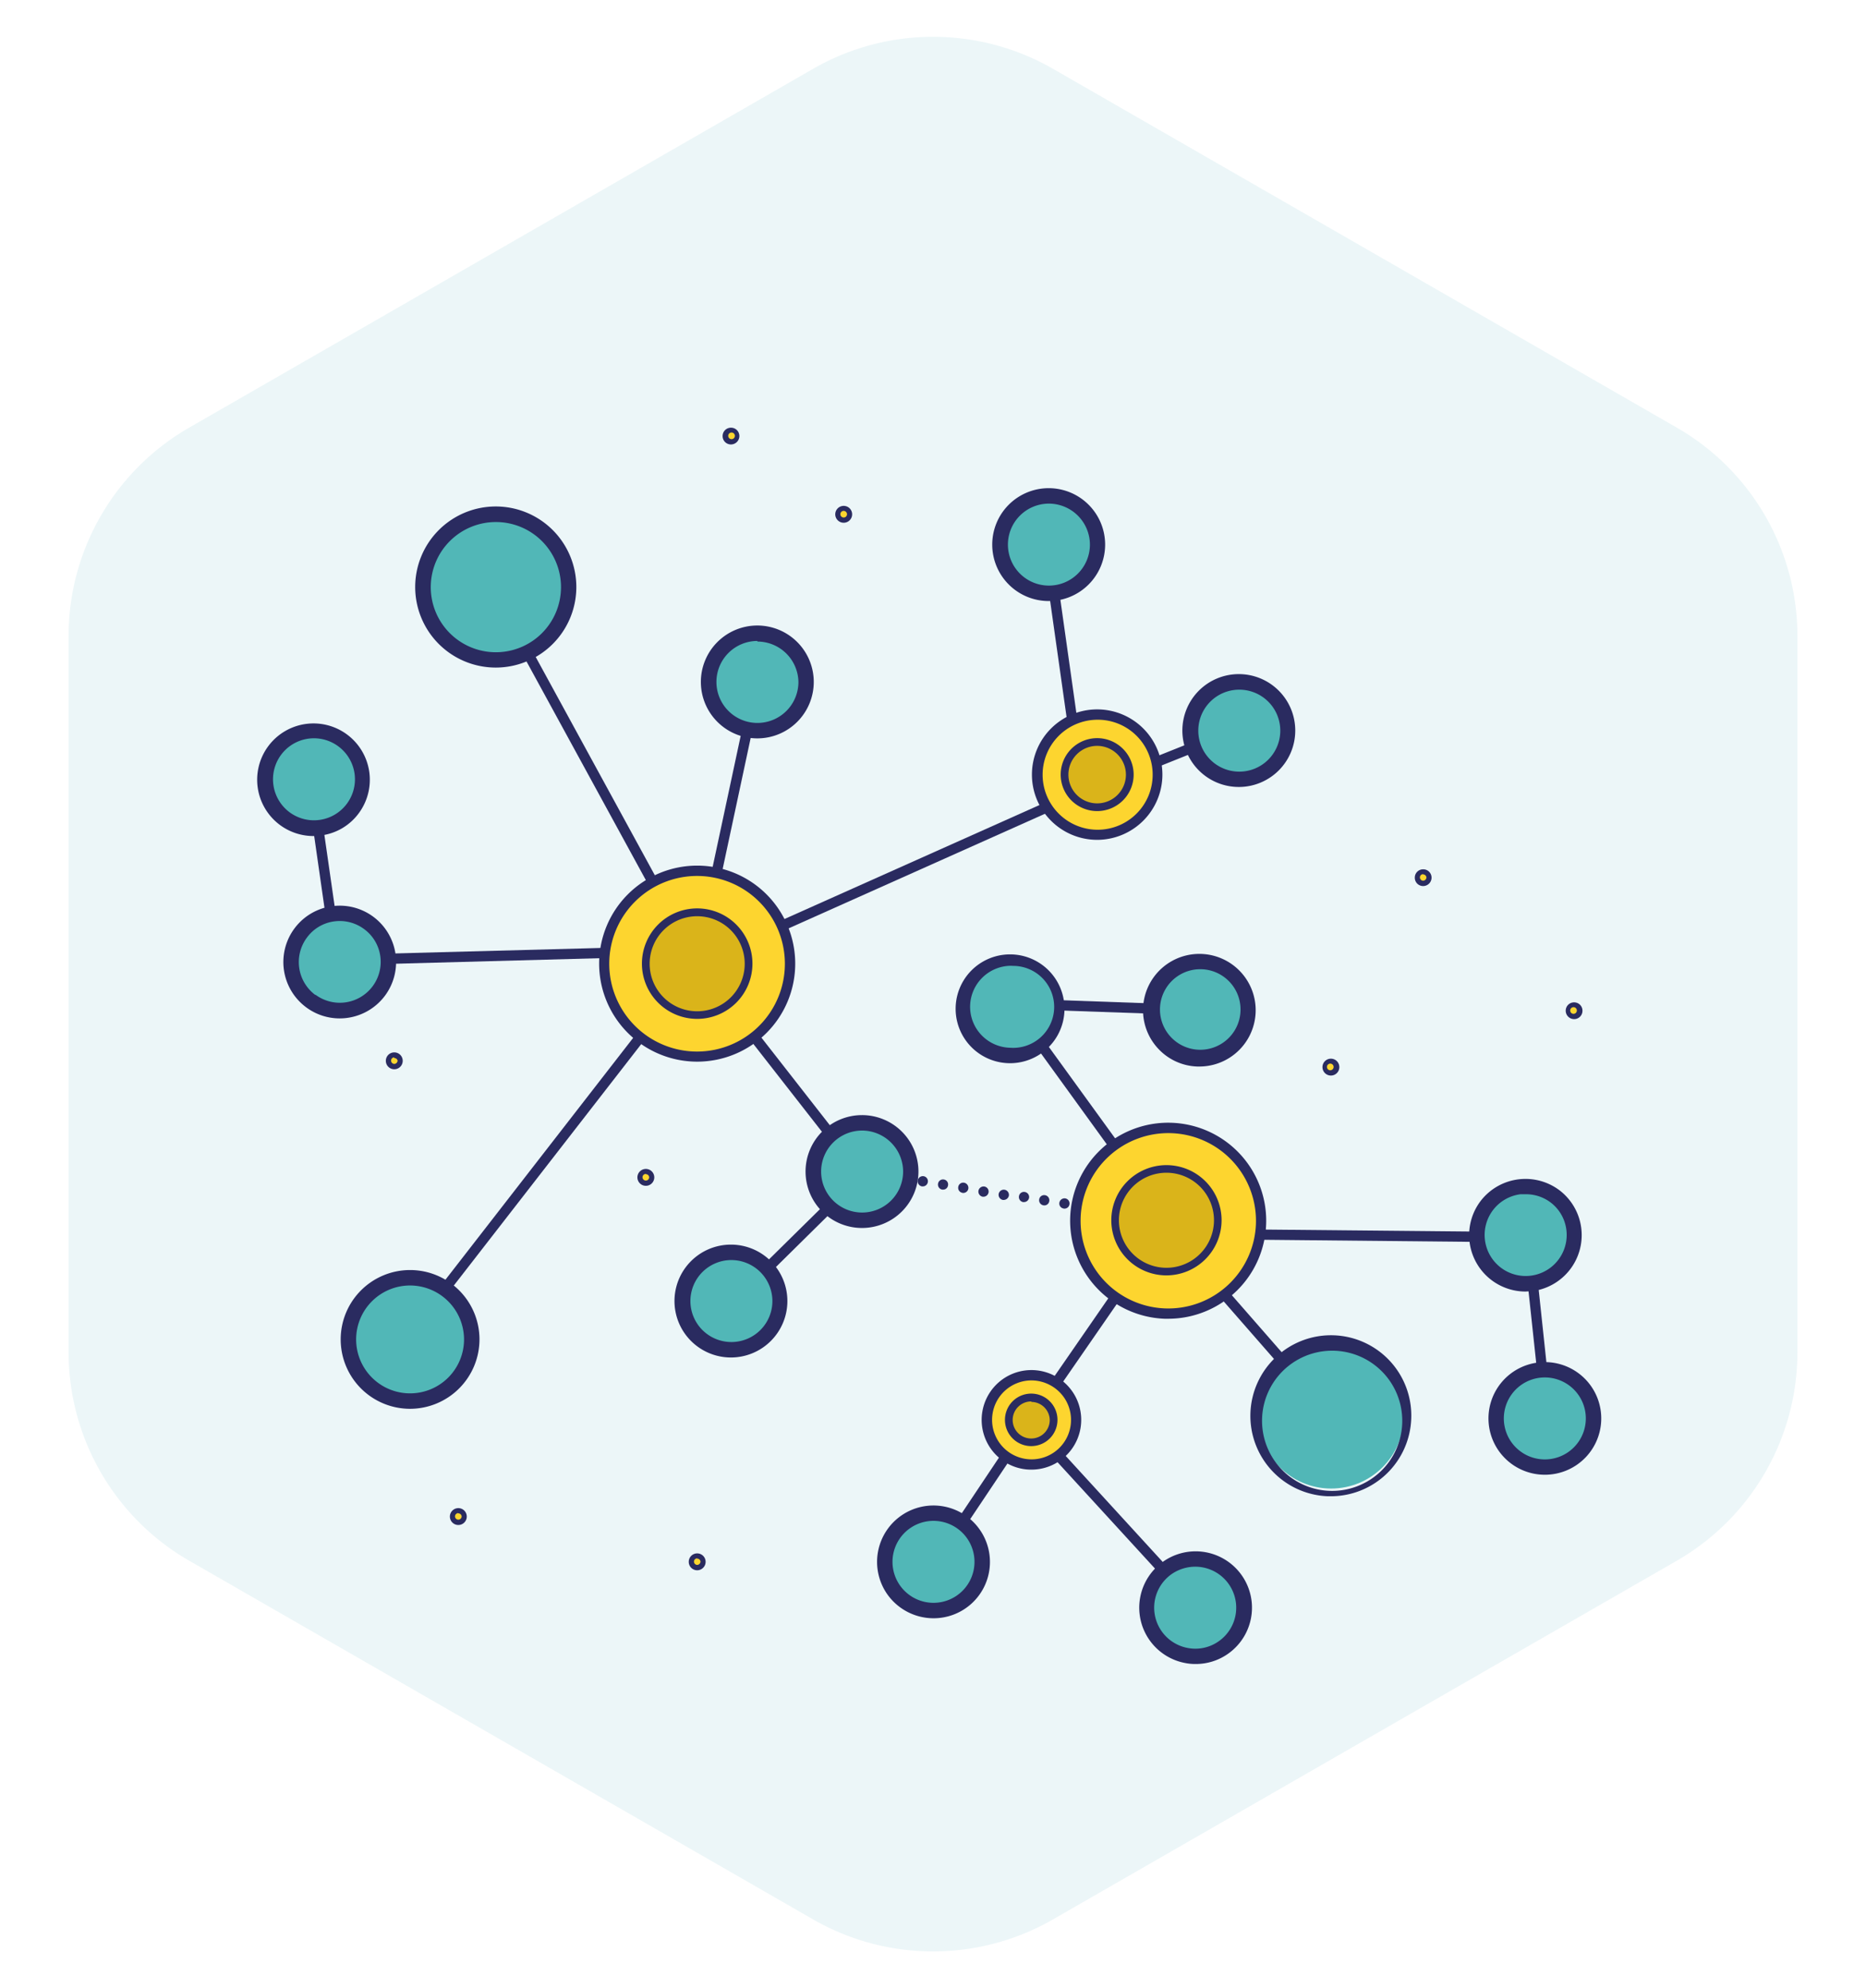 <svg viewBox="0 0 157.03 167.35" xmlns="http://www.w3.org/2000/svg"><path d="M151.26 113.81V53.54A20.24 20.24 0 0 0 141.12 36L88.61 5.79a20.25 20.25 0 0 0-20.18 0L15.91 36A20.24 20.24 0 0 0 5.77 53.54v60.27a20.27 20.27 0 0 0 10.14 17.55l52.52 30.2a20.25 20.25 0 0 0 20.18 0l52.51-30.2a20.27 20.27 0 0 0 10.14-17.55z" fill="#a0d6de" opacity=".2"/><path d="M98 103.13a.43.43 0 0 1-.36-.49.43.43 0 0 1 .49-.37.44.44 0 0 1 .36.5.44.44 0 0 1-.43.37H98zm-1.71-.28a.44.44 0 0 1-.36-.49.43.43 0 0 1 .5-.35.41.41 0 0 1 .35.49.42.42 0 0 1-.42.36h-.07zm-1.7-.27a.43.43 0 0 1-.36-.5.44.44 0 0 1 .49-.35.44.44 0 0 1 .37.49.44.44 0 0 1-.44.36zm-1.7-.27a.44.44 0 0 1-.37-.49.45.45 0 0 1 .5-.37.44.44 0 0 1 .36.5.45.45 0 0 1-.42.37h-.07zm-1.68-.31a.43.43 0 0 1-.35-.5.42.42 0 0 1 .49-.35.43.43 0 0 1 .36.49.44.44 0 0 1-.43.36zm-1.7-.28a.42.42 0 0 1-.36-.49.44.44 0 0 1 .5-.36.43.43 0 0 1 .35.49.42.42 0 0 1-.42.37h-.07zm-1.71-.27a.43.43 0 0 1-.35-.49.42.42 0 0 1 .49-.36.43.43 0 0 1 .36.5.42.42 0 0 1-.43.36h-.07zm-1.7-.27a.43.43 0 0 1-.35-.5.42.42 0 0 1 .49-.35.43.43 0 0 1 .36.49.44.44 0 0 1-.43.36zm-1.7-.18a.44.44 0 0 1-.36-.5.44.44 0 0 1 .49-.36.44.44 0 0 1 .37.5.45.45 0 0 1-.44.36zm-1.7-.27a.44.44 0 0 1-.36-.5.44.44 0 0 1 .5-.36.43.43 0 0 1 .35.5.44.44 0 0 1-.42.36zm-1.7-.33a.42.42 0 0 1-.36-.49.42.42 0 0 1 .49-.36.44.44 0 0 1 .36.49.43.43 0 0 1-.43.37H81zm-1.71-.27a.43.43 0 0 1-.35-.5.42.42 0 0 1 .49-.35.42.42 0 0 1 .35.49.41.41 0 0 1-.42.36zm-1.7-.27a.44.44 0 0 1-.36-.5.44.44 0 0 1 .49-.36.43.43 0 0 1 .36.5.43.43 0 0 1-.43.36zm-1.71-.28a.42.42 0 0 1-.35-.49.44.44 0 0 1 .49-.36.43.43 0 0 1 .36.5.44.44 0 0 1-.43.36h-.07zm-1.69-.26a.44.44 0 0 1-.37-.5.43.43 0 0 1 .49-.36.44.44 0 0 1 .37.49.44.44 0 0 1-.43.37zM72.48 99a.43.43 0 0 1-.36-.49.43.43 0 0 1 .5-.36.42.42 0 0 1 .35.49.44.44 0 0 1-.42.37h-.07z" fill="#2a2b60"/><path d="M58.67 81.11l32.41-14.48" fill="#fdd52f"/><path d="M58.5 80.715l32.409-14.49.35.785L58.852 81.5zM40.577 48.839l.755-.412L58.02 79.01l-.755.412z" fill="#2a2b60"/><circle cx="41.73" cy="49.41" fill="#51b7b7" r="6.12"/><path d="M41.73 56.19a6.78 6.78 0 1 1 6.77-6.78 6.78 6.78 0 0 1-6.77 6.78zm0-12.25a5.48 5.48 0 1 0 5.48 5.47 5.48 5.48 0 0 0-5.48-5.47zM33.14 114.71l-.68-.52 25.81-33.26 5.05-23.62.84.18-5.09 23.81-.06.08z" fill="#2a2b60"/><circle cx="63.74" cy="57.4" fill="#51b7b7" r="4.1"/><path d="M63.74 62.15a4.75 4.75 0 1 1 4.74-4.75 4.75 4.75 0 0 1-4.74 4.75zm0-8.2a3.45 3.45 0 1 0 3.45 3.45 3.46 3.46 0 0 0-3.45-3.4z" fill="#2a2b60"/><circle cx="34.51" cy="112.74" fill="#51b7b7" r="5.19"/><path d="M34.51 118.58a5.84 5.84 0 1 1 5.84-5.84 5.85 5.85 0 0 1-5.84 5.84zm0-10.38a4.54 4.54 0 1 0 4.54 4.54 4.55 4.55 0 0 0-4.54-4.54zM62.08 109.82l-.61-.62 10.5-10.35-13.64-17.47.68-.53 14.11 18.07z" fill="#2a2b60"/><circle cx="72.55" cy="98.61" fill="#51b7b7" r="4.1"/><path d="M72.55 103.36a4.75 4.75 0 1 1 4.74-4.75 4.75 4.75 0 0 1-4.74 4.75zm0-8.2A3.45 3.45 0 1 0 76 98.61a3.46 3.46 0 0 0-3.45-3.45z" fill="#2a2b60"/><circle cx="61.51" cy="109.51" fill="#51b7b7" r="4.1"/><path d="M61.51 114.26a4.75 4.75 0 1 1 4.75-4.75 4.75 4.75 0 0 1-4.75 4.75zm0-8.2a3.45 3.45 0 1 0 3.49 3.45 3.46 3.46 0 0 0-3.49-3.45z" fill="#2a2b60"/><circle cx="58.67" cy="81.11" fill="#fdd52f" r="7.81"/><path d="M58.67 89.36a8.25 8.25 0 1 1 8.25-8.25 8.25 8.25 0 0 1-8.25 8.25zm0-15.63a7.39 7.39 0 1 0 7.38 7.38 7.39 7.39 0 0 0-7.38-7.38zM90.73 67.24l-2.89-20.42.86-.12 2.73 19.33 10.22-4.09.32.8z" fill="#2a2b60"/><circle cx="88.27" cy="45.84" fill="#51b7b7" r="4.1"/><path d="M88.27 50.59A4.75 4.75 0 1 1 93 45.84a4.75 4.75 0 0 1-4.73 4.75zm0-8.2a3.45 3.45 0 1 0 3.45 3.45 3.46 3.46 0 0 0-3.45-3.45z" fill="#2a2b60"/><circle cx="104.29" cy="61.5" fill="#51b7b7" r="4.1"/><path d="M104.29 66.24A4.75 4.75 0 1 1 109 61.5a4.75 4.75 0 0 1-4.71 4.74zm0-8.19a3.45 3.45 0 1 0 3.45 3.45 3.45 3.45 0 0 0-3.45-3.45zM28 81.26L25.8 65.9l.85-.13 2.1 14.6 22.15-.59.03.86z" fill="#2a2b60"/><circle cx="28.59" cy="80.98" fill="#51b7b7" r="4.1"/><path d="M28.59 85.72a4.72 4.72 0 0 1-2.82-.93 4.74 4.74 0 1 1 5.64-7.63 4.75 4.75 0 0 1 1 6.63 4.75 4.75 0 0 1-3.82 1.93zm-2.05-2A3.44 3.44 0 0 0 32 80.46a3.41 3.41 0 0 0-1.36-2.26 3.44 3.44 0 0 0-2.56-.64 3.4 3.4 0 0 0-2.26 1.37 3.45 3.45 0 0 0 .72 4.82z" fill="#2a2b60"/><circle cx="26.38" cy="65.62" fill="#51b7b7" r="4.1"/><path d="M26.37 70.37a4.74 4.74 0 0 1-2.81-.93 4.74 4.74 0 1 1 6.64-1 4.67 4.67 0 0 1-3.11 1.87 4.37 4.37 0 0 1-.72.06zm-2-2a3.45 3.45 0 1 0 4.1-5.55 3.44 3.44 0 0 0-4.82.72 3.46 3.46 0 0 0 .72 4.83z" fill="#2a2b60"/><path d="M98.32 102.74l-11.78 17.02" fill="#fdd52f"/><path d="M86.193 119.516l11.769-17.029.707.489L86.9 120.005zM98.956 104.938l.648-.566 11.765 13.464-.647.565z" fill="#2a2b60"/><circle cx="112.02" cy="119.17" fill="#51b7b7" r="6.12"/><path d="M112 125.94h-.25a6.77 6.77 0 0 1-4.36-11.73 6.76 6.76 0 0 1 11.37 5.21 6.77 6.77 0 0 1-6.76 6.52zm0-12.25a5.9 5.9 0 1 0 .21 0zM97.97 102.99L84.23 84.01l16.72.59-.03.86-14.96-.52 12.71 17.54z" fill="#2a2b60"/><circle cx="85.09" cy="84.74" fill="#51b7b7" r="4.1"/><path d="M85.09 89.49h-.18a4.58 4.58 0 1 1 .18 0zm0-8.2a3.46 3.46 0 0 0-3.45 3.33A3.45 3.45 0 0 0 85 88.19a3.45 3.45 0 1 0 .25-6.89z" fill="#2a2b60"/><circle cx="100.93" cy="85.03" fill="#51b7b7" r="4.1"/><path d="M100.94 89.77h-.18a4.7 4.7 0 0 1-3.3-1.51 4.74 4.74 0 1 1 3.48 1.51zm0-8.19a3.39 3.39 0 1 0 .13 0z" fill="#2a2b60"/><circle cx="98.32" cy="102.74" fill="#fdd52f" r="7.81"/><path d="M98.32 111H98a8.26 8.26 0 0 1-7.94-8.54 8.25 8.25 0 1 1 8.26 8.54zm-7.38-8.51a7.38 7.38 0 1 0 7.65-7.11 7.38 7.38 0 0 0-7.65 7.11zM99.78 134.85L86.6 120.46l-6.12 9.15-.72-.48 6.73-10.07 13.92 15.21z" fill="#2a2b60"/><circle cx="86.79" cy="119.51" fill="#fdd52f" r="3.75"/><path d="M86.8 123.7a4.11 4.11 0 0 1-.78-.07 4.17 4.17 0 0 1-2.68-1.75 4.2 4.2 0 0 1 1.08-5.82 4.19 4.19 0 1 1 2.38 7.64zm0-7.51a3.32 3.32 0 0 0-2.73 5.2 3.32 3.32 0 0 0 5.48-3.75 3.36 3.36 0 0 0-2.75-1.45z" fill="#2a2b60"/><circle cx="100.62" cy="135.32" fill="#51b7b7" r="4.1"/><path d="M100.63 140.06a4.3 4.3 0 0 1-.88-.08 4.74 4.74 0 0 1-1.82-8.57 4.74 4.74 0 1 1 5.37 7.82 4.7 4.7 0 0 1-2.67.83zm0-8.19a3.52 3.52 0 0 0-2 .6 3.45 3.45 0 0 0 1.32 6.24 3.4 3.4 0 0 0 2.59-.55 3.45 3.45 0 0 0-2-6.29z" fill="#2a2b60"/><circle cx="78.55" cy="131.46" fill="#51b7b7" r="4.1"/><path d="M78.56 136.21a4.77 4.77 0 0 1-3.92-2.06 4.75 4.75 0 0 1 1.23-6.6 4.75 4.75 0 0 1 6.6 1.23 4.74 4.74 0 0 1-3.91 7.43zm-2.85-2.8a3.45 3.45 0 1 0 .89-4.79 3.45 3.45 0 0 0-.89 4.79zM129.76 119.23l-1.57-14.66-22.16-.22.01-.86 22.93.22 1.64 15.43z" fill="#2a2b60"/><circle cx="128.37" cy="103.97" fill="#51b7b7" r="4.1"/><path d="M128.36 108.71a4.75 4.75 0 0 1-3.7-7.7 4.76 4.76 0 0 1 6.67-.75 4.75 4.75 0 0 1-2.42 8.42zm0-8.19h-.4a3.45 3.45 0 0 0-3 3.82 3.45 3.45 0 0 0 6.86-.78 3.42 3.42 0 0 0-1.28-2.31 3.44 3.44 0 0 0-2.16-.73z" fill="#2a2b60"/><circle cx="130.02" cy="119.39" fill="#51b7b7" r="4.1"/><path d="M130 124.13a4.74 4.74 0 0 1-3.71-7.69 4.75 4.75 0 0 1 6.67-.76 4.74 4.74 0 0 1-3 8.45zm0-8.19a3.45 3.45 0 1 0 2.15.75 3.46 3.46 0 0 0-2.15-.75z" fill="#2a2b60"/><circle cx="58.67" cy="81.11" fill="#dab41a" r="4.32"/><path d="M58.67 85.76a4.65 4.65 0 1 1 4.65-4.65 4.65 4.65 0 0 1-4.65 4.65zm0-8.64a4 4 0 1 0 4 4 4 4 0 0 0-4-4z" fill="#2a2b60"/><circle cx="98.16" cy="102.71" fill="#dab41a" r="4.32"/><path d="M98.16 107.35a4.64 4.64 0 1 1 4.64-4.64 4.65 4.65 0 0 1-4.64 4.64zm0-8.64a4 4 0 1 0 4 4 4 4 0 0 0-4-4z" fill="#2a2b60"/><circle cx="92.33" cy="65.2" fill="#fdd52f" r="5.06"/><path d="M92.33 70.69a5.49 5.49 0 1 1 5.49-5.49 5.5 5.5 0 0 1-5.49 5.49zm0-10.11A4.63 4.63 0 1 0 97 65.2a4.62 4.62 0 0 0-4.67-4.62z" fill="#2a2b60"/><circle cx="92.33" cy="65.2" fill="#dab41a" r="2.74"/><path d="M92.33 68.27a3.07 3.07 0 1 1 3.07-3.07 3.07 3.07 0 0 1-3.07 3.07zm0-5.49a2.42 2.42 0 1 0 2.42 2.42 2.43 2.43 0 0 0-2.42-2.42z" fill="#2a2b60"/><circle cx="86.79" cy="119.51" fill="#dab41a" r="1.88"/><path d="M86.79 121.72a2.21 2.21 0 1 1 2.2-2.21 2.21 2.21 0 0 1-2.2 2.21zm0-3.76a1.56 1.56 0 1 0 1.55 1.55 1.56 1.56 0 0 0-1.55-1.51z" fill="#2a2b60"/><circle cx="33.18" cy="89.33" fill="#fdd52f" r=".49"/><path d="M33.18 90a.71.71 0 0 1-.71-.71.71.71 0 0 1 1.42 0 .71.71 0 0 1-.71.71zm0-1a.27.27 0 0 0-.27.27.28.28 0 0 0 .27.28.29.29 0 0 0 .28-.28.28.28 0 0 0-.28-.21z" fill="#2a2b60"/><circle cx="58.67" cy="131.46" fill="#fdd52f" r=".49"/><path d="M58.67 132.17a.71.71 0 0 1-.71-.71.71.71 0 0 1 1.42 0 .71.71 0 0 1-.71.71zm0-1a.27.27 0 0 0-.27.27.28.28 0 0 0 .27.28.29.29 0 0 0 .28-.28.28.28 0 0 0-.28-.25z" fill="#2a2b60"/><circle cx="119.76" cy="73.87" fill="#fdd52f" r=".49"/><path d="M119.76 74.58a.7.7 0 0 1-.7-.71.7.7 0 0 1 .7-.7.7.7 0 0 1 .71.7.71.71 0 0 1-.71.71zm0-1a.27.27 0 0 0-.27.27.28.28 0 0 0 .27.28.29.29 0 0 0 .28-.28.28.28 0 0 0-.28-.25z" fill="#2a2b60"/><circle cx="132.47" cy="85.07" fill="#fdd52f" r=".49"/><path d="M132.47 85.78a.71.71 0 0 1-.71-.71.7.7 0 0 1 .71-.7.7.7 0 0 1 .7.7.7.7 0 0 1-.7.71zm0-1a.28.28 0 1 0 0 .55.28.28 0 0 0 0-.55z" fill="#2a2b60"/><circle cx="54.35" cy="99.1" fill="#fdd52f" r=".49"/><path d="M54.35 99.81a.71.71 0 1 1 .71-.71.71.71 0 0 1-.71.71zm0-1a.28.28 0 1 0 .28.27.28.28 0 0 0-.28-.25z" fill="#2a2b60"/><circle cx="38.57" cy="127.65" fill="#fdd52f" r=".49"/><path d="M38.57 128.36a.71.71 0 1 1 .71-.71.71.71 0 0 1-.71.71zm0-1a.28.28 0 0 0-.28.27.28.28 0 0 0 .56 0 .28.28 0 0 0-.28-.25z" fill="#2a2b60"/><circle cx="112.02" cy="89.82" fill="#fdd52f" r=".49"/><path d="M112 90.53a.71.71 0 0 1-.71-.71.71.71 0 0 1 1.42 0 .71.71 0 0 1-.71.71zm0-1a.28.28 0 1 0 0 .55.28.28 0 0 0 0-.55z" fill="#2a2b60"/><circle cx="61.51" cy="36.7" fill="#fdd52f" r=".49"/><path d="M61.51 37.41a.7.7 0 0 1-.7-.71.7.7 0 0 1 .7-.7.7.7 0 0 1 .71.7.71.71 0 0 1-.71.71zm0-1a.28.28 0 0 0 0 .55.28.28 0 1 0 0-.55z" fill="#2a2b60"/><circle cx="71" cy="43.29" fill="#fdd52f" r=".49"/><path d="M71 44a.71.71 0 1 1 .71-.71.71.71 0 0 1-.71.71zm0-1a.28.28 0 1 0 .28.28A.29.29 0 0 0 71 43z" fill="#2a2b60"/></svg>